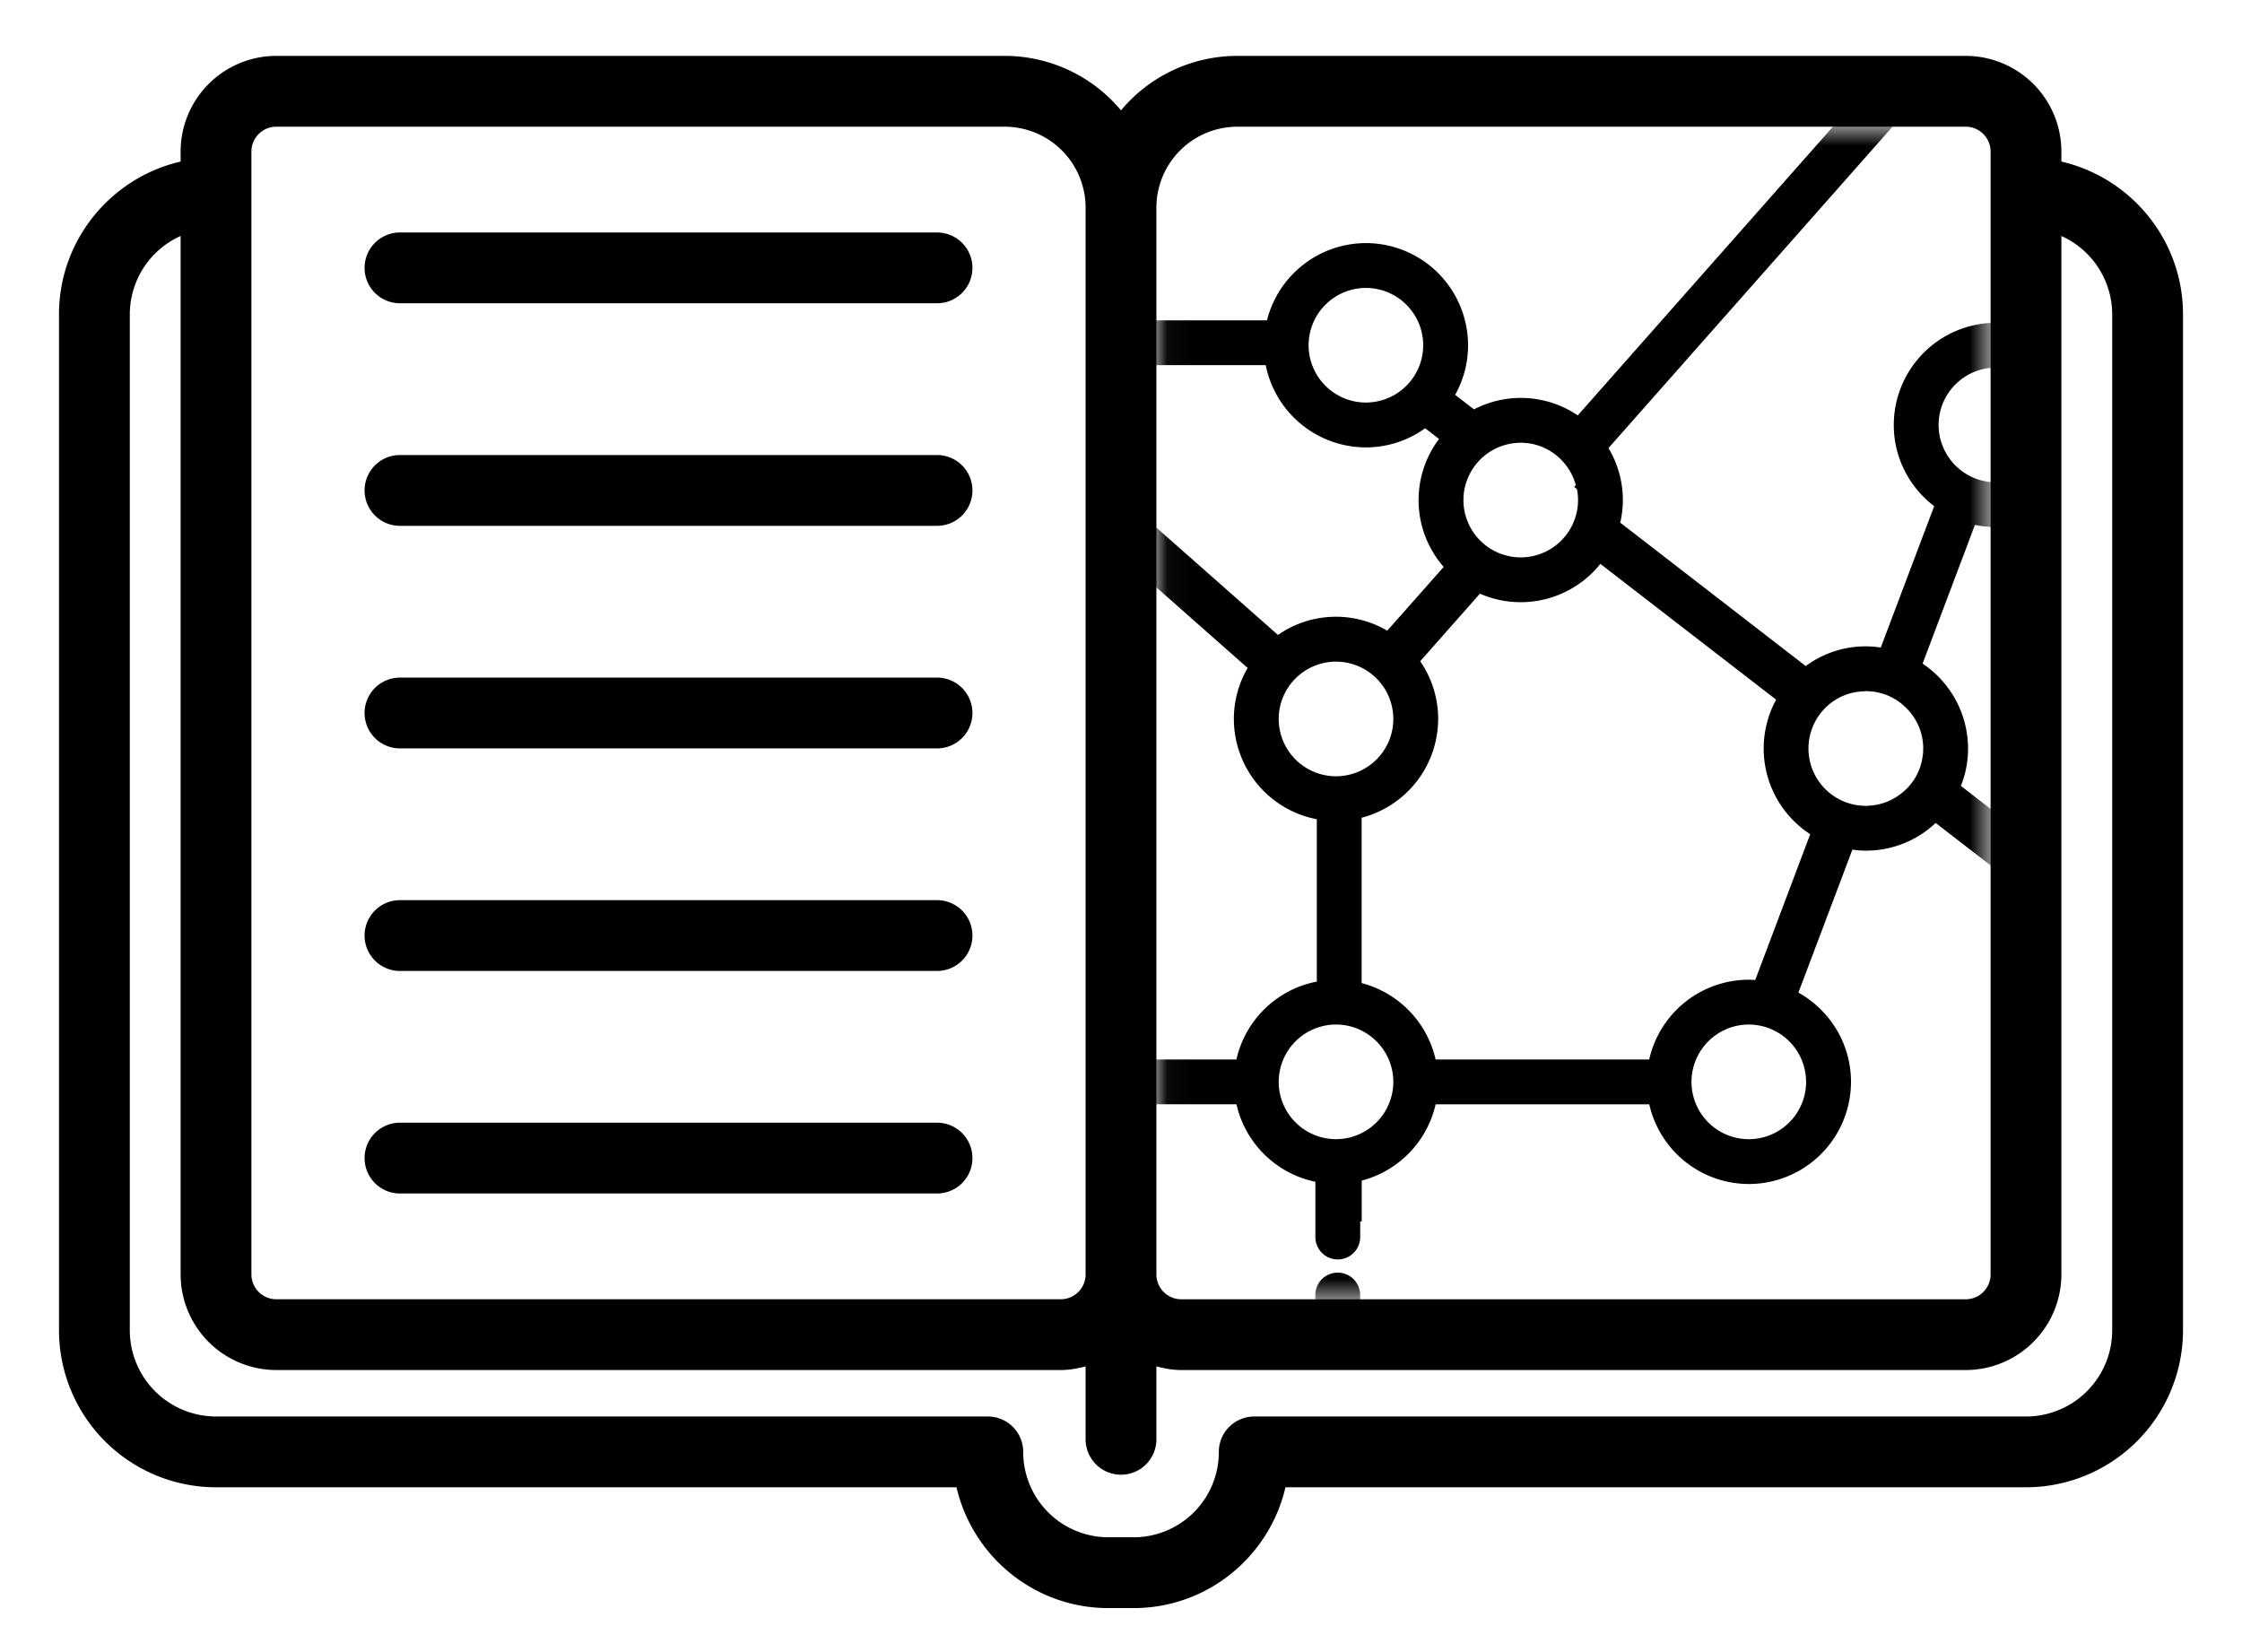 <svg width="95" height="70" viewBox="0 0 95 70" xmlns="http://www.w3.org/2000/svg" xmlns:xlink="http://www.w3.org/1999/xlink"><title>iconbook-academy</title><defs><path d="M3.466.687H34.33c.58 0 1.054.473 1.054 1.054v47.575c0 .581-.473 1.053-1.054 1.053H1.09a1.054 1.054 0 0 1-1.053-1.053V4.114A3.431 3.431 0 0 1 3.466.687z" id="a"/></defs><g fill="none" fill-rule="evenodd"><g fill="#000" fill-rule="nonzero"><path d="M16.948 12.85h22.757a1.5 1.5 0 1 0 0-3H16.948a1.5 1.5 0 1 0 0 3zM16.948 22.28h22.757a1.5 1.5 0 1 0 0-3H16.948a1.5 1.5 0 1 0 0 3zM16.948 31.71h22.757a1.5 1.5 0 1 0 0-3H16.948a1.5 1.5 0 1 0 0 3zM16.948 41.14h22.757a1.5 1.5 0 1 0 0-3H16.948a1.5 1.5 0 1 0 0 3zM16.948 50.569h22.757a1.5 1.5 0 1 0 0-3H16.948a1.5 1.5 0 1 0 0 3z"/><path d="M87.347 6.846v-.424a4.058 4.058 0 0 0-4.054-4.054H52.428A6.417 6.417 0 0 0 47.5 4.676a6.415 6.415 0 0 0-4.928-2.308H11.707a4.058 4.058 0 0 0-4.054 4.054v.423C4.706 7.527 2.5 10.168 2.5 13.319v43.048a6.657 6.657 0 0 0 6.65 6.65h31.381c.678 2.927 3.301 5.118 6.431 5.118h1.075c3.13 0 5.753-2.191 6.431-5.118H85.85a6.657 6.657 0 0 0 6.65-6.65V13.319c0-3.151-2.206-5.792-5.153-6.473zM52.428 5.369h30.865c.581 0 1.054.473 1.054 1.054v47.575c0 .581-.473 1.053-1.054 1.053h-33.24A1.054 1.054 0 0 1 49 53.998V8.796a3.431 3.431 0 0 1 3.428-3.427zM10.653 6.422c0-.581.473-1.054 1.054-1.054h30.865A3.432 3.432 0 0 1 46 8.796v45.201c0 .581-.473 1.053-1.053 1.053h-33.24a1.055 1.055 0 0 1-1.054-1.053V6.422zM89.5 56.368a3.654 3.654 0 0 1-3.65 3.65H53.145a1.5 1.5 0 0 0-1.5 1.5l.001.005-.001.005a3.611 3.611 0 0 1-3.607 3.607h-1.075a3.613 3.613 0 0 1-3.607-3.618 1.5 1.5 0 0 0-1.5-1.5H9.15a3.654 3.654 0 0 1-3.65-3.65V13.319a3.65 3.65 0 0 1 2.153-3.321v43.998a4.058 4.058 0 0 0 4.054 4.053h33.24c.367 0 .715-.065 1.053-.156v3.091a1.5 1.5 0 1 0 3 0v-3.091c.338.092.687.156 1.053.156h33.24a4.058 4.058 0 0 0 4.054-4.053V9.999a3.648 3.648 0 0 1 2.153 3.32v43.049z"/></g><g transform="translate(48.962 4.682)"><mask id="b" fill="#fff"><use xlink:href="#a"/></mask><g mask="url(#b)" fill="#000" fill-rule="nonzero"><path d="M52.924 12.373H39.83a4.333 4.333 0 0 0-4.219-3.378 4.333 4.333 0 0 0-4.328 4.33c0 1.402.673 2.648 1.712 3.439l-2.263 5.99a4.262 4.262 0 0 0-3.18.785l-7.859-6.076c.07-.308.11-.627.11-.957 0-.805-.224-1.557-.609-2.203L32.942-1.251a.945.945 0 0 0-.082-1.336.944.944 0 0 0-1.337.082l-13.63 15.423a4.303 4.303 0 0 0-4.399-.254l-.797-.618a4.298 4.298 0 0 0 .547-2.1 4.333 4.333 0 0 0-4.328-4.328 4.333 4.333 0 0 0-4.193 3.273H-5.954a4.338 4.338 0 0 0-3.241-3.164V-7.578a.949.949 0 0 0-.95-.95.949.949 0 0 0-.95.95V5.725A4.338 4.338 0 0 0-14.34 8.89h-3.888c-.519 0-.95.425-.95.95 0 .526.431.95.95.95h3.836a4.335 4.335 0 0 0 4.245 3.485c.945 0 1.819-.309 2.531-.826l11.52 10.17a4.296 4.296 0 0 0-.584 2.162 4.334 4.334 0 0 0 3.515 4.249v6.878a4.338 4.338 0 0 0-3.407 3.3h-9.355a4.334 4.334 0 0 0-4.22-3.379 4.334 4.334 0 0 0-4.329 4.33c0 1.153.458 2.201 1.196 2.978l-6.673 9.472a.95.95 0 0 0 1.553 1.094l6.701-9.51a4.303 4.303 0 0 0 1.553.293 4.333 4.333 0 0 0 4.22-3.379H3.43a4.335 4.335 0 0 0 3.344 3.283v2.341a.95.95 0 0 0 1.9 0v-.66l.064-.001V45.34a4.337 4.337 0 0 0 3.132-3.232h9.052a4.333 4.333 0 0 0 4.22 3.377 4.333 4.333 0 0 0 4.328-4.329c0-1.623-.901-3.04-2.228-3.781l2.288-6.06c.184.032.374.045.57.045a4.29 4.29 0 0 0 2.958-1.173l15.15 11.717a.942.942 0 0 0 .576.203.942.942 0 0 0 .753-.374.942.942 0 0 0-.171-1.33L34.126 28.617c.197-.489.304-1.02.304-1.584a4.336 4.336 0 0 0-1.926-3.597l2.218-5.878a4.333 4.333 0 0 0 5.109-3.287h13.093c.52 0 .95-.424.95-.95a.951.951 0 0 0-.95-.948zm-63.071.001a2.431 2.431 0 0 1-2.428-2.428 2.431 2.431 0 0 1 2.428-2.428A2.431 2.431 0 0 1-7.72 9.946a2.431 2.431 0 0 1-2.428 2.428zm0 31.212a2.431 2.431 0 0 1-2.428-2.428 2.432 2.432 0 0 1 2.428-2.43 2.432 2.432 0 0 1 2.428 2.43 2.431 2.431 0 0 1-2.428 2.428zm25.622-29.508c1.12 0 2.054.764 2.335 1.796l-.068.077.115.09c.03.15.047.306.047.465a2.431 2.431 0 0 1-2.428 2.429 2.43 2.43 0 0 1-2.428-2.429 2.43 2.43 0 0 1 2.427-2.428zm-6.56-6.56a2.431 2.431 0 0 1 2.428 2.428 2.431 2.431 0 0 1-2.428 2.428 2.431 2.431 0 0 1-2.428-2.428 2.431 2.431 0 0 1 2.428-2.428zm-15.27 4.511c.21-.382.365-.799.453-1.24H4.67a4.335 4.335 0 0 0 4.245 3.485c.937 0 1.803-.302 2.511-.81l.589.453a4.301 4.301 0 0 0 .196 5.422l-2.392 2.702a4.295 4.295 0 0 0-4.63.18L-6.354 12.028zM5.22 25.78a2.431 2.431 0 0 1 2.428-2.428 2.431 2.431 0 0 1 2.429 2.428 2.431 2.431 0 0 1-2.429 2.429A2.431 2.431 0 0 1 5.22 25.78zm2.428 17.805a2.431 2.431 0 0 1-2.428-2.428 2.432 2.432 0 0 1 2.428-2.429 2.432 2.432 0 0 1 2.429 2.43 2.431 2.431 0 0 1-2.429 2.427zm19.92-2.427a2.431 2.431 0 0 1-2.429 2.428 2.431 2.431 0 0 1-2.428-2.428 2.432 2.432 0 0 1 2.428-2.43 2.432 2.432 0 0 1 2.428 2.43zm-2.156-4.316c-.091-.006-.18-.013-.273-.013a4.333 4.333 0 0 0-4.22 3.38h-9.05a4.338 4.338 0 0 0-3.134-3.237v-7.007a4.333 4.333 0 0 0 3.242-4.185c0-.907-.282-1.749-.761-2.445l2.53-2.863a4.318 4.318 0 0 0 5.104-1.263l7.448 5.754a4.327 4.327 0 0 0 1.444 5.7l-2.33 6.179zm7.118-9.807c0 .114-.006.222-.025.33a2.377 2.377 0 0 1-.988 1.634 2.375 2.375 0 0 1-1.286.456c-.044.007-.088.007-.133.007a2.43 2.43 0 0 1-.93-4.675 2.43 2.43 0 0 1 .86-.178c.026-.006.045-.006.07-.006.665 0 1.267.266 1.703.703.45.437.73 1.051.73 1.73zm3.081-11.282a2.431 2.431 0 0 1-2.428-2.429c0-1.34 1.089-2.429 2.428-2.429a2.431 2.431 0 0 1 2.428 2.43 2.431 2.431 0 0 1-2.428 2.428zM7.722 54.155a.95.95 0 0 0-.95.95v2.458a.95.95 0 0 0 1.9 0v-2.458a.95.95 0 0 0-.95-.95z"/><path d="M7.722 49.239a.95.95 0 0 0-.95.95v2.458a.95.95 0 0 0 1.9 0V50.19a.95.95 0 0 0-.95-.95zM7.722 59.072a.95.95 0 0 0-.95.95v2.458a.95.95 0 0 0 1.9 0v-2.458a.95.95 0 0 0-.95-.95z"/></g></g></g></svg>